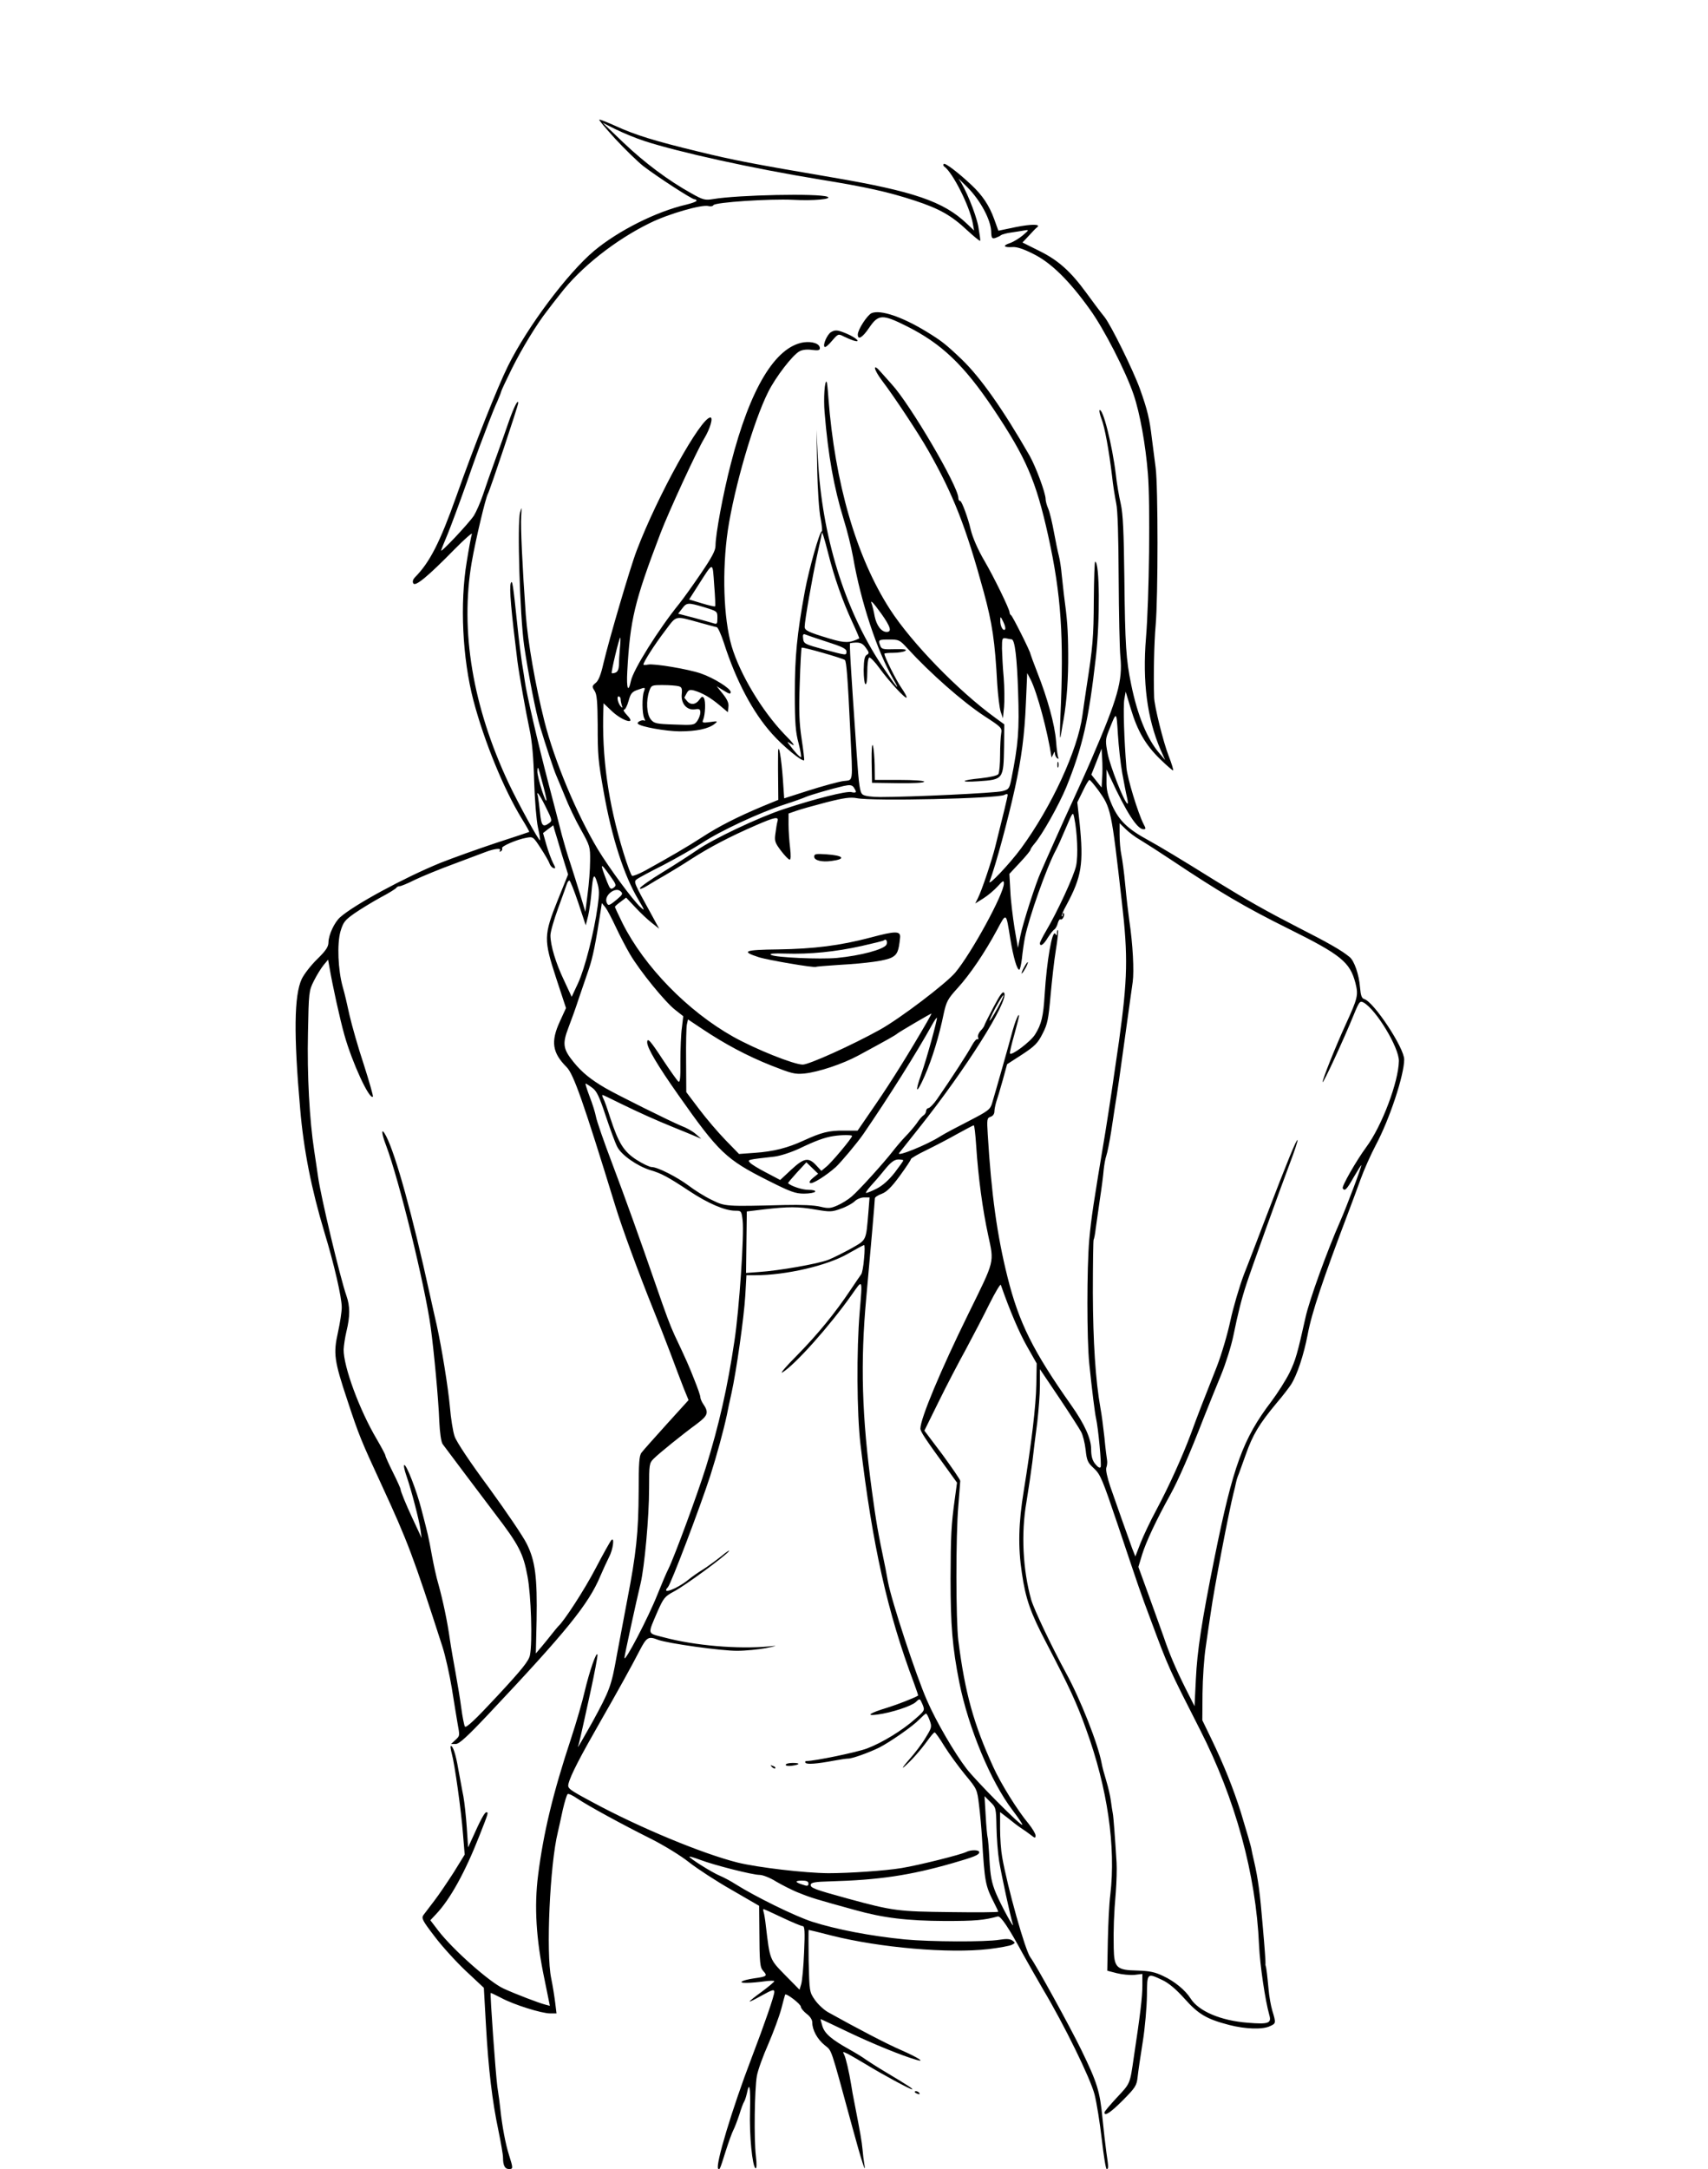 <?xml version="1.0" standalone="no"?>
<!DOCTYPE svg PUBLIC "-//W3C//DTD SVG 20010904//EN"
 "http://www.w3.org/TR/2001/REC-SVG-20010904/DTD/svg10.dtd">
<svg version="1.0" xmlns="http://www.w3.org/2000/svg"
 width="675pt" height="857pt" viewBox="0 0 900 1143"
 preserveAspectRatio="xMidYMid meet">

<g transform="translate(0,1143) scale(0.1,-0.1)"
fill="#000000" stroke="none">
<path d="M3241 10699 c51 -55 118 -120 148 -144 76 -58 256 -175 270 -175 6 0
11 -3 11 -8 0 -4 -24 -13 -53 -20 -160 -37 -360 -138 -487 -244 -140 -118
-351 -399 -454 -607 -55 -111 -175 -412 -272 -686 -87 -245 -141 -350 -219
-428 -10 -11 -13 -22 -8 -31 10 -19 76 35 217 179 54 55 96 91 92 81 -4 -11
-16 -76 -27 -145 -37 -220 -23 -510 35 -732 57 -216 160 -468 255 -623 23 -37
41 -69 39 -70 -2 -1 -82 -28 -178 -59 -96 -32 -227 -79 -290 -104 -191 -78
-455 -221 -529 -287 -30 -27 -60 -92 -61 -131 0 -24 -13 -44 -60 -90 -33 -32
-69 -79 -81 -104 -40 -86 -43 -291 -8 -686 18 -213 59 -421 128 -650 51 -167
91 -342 91 -394 0 -23 -9 -82 -20 -132 -25 -112 -20 -149 50 -359 61 -185 71
-209 181 -447 136 -295 166 -373 319 -848 16 -49 38 -148 50 -220 11 -71 25
-154 30 -184 13 -71 13 -67 -12 -91 l-22 -20 25 0 c18 0 60 38 174 159 407
432 526 577 588 726 14 33 35 78 46 100 21 39 30 108 12 89 -5 -5 -43 -72 -83
-149 -59 -113 -167 -279 -197 -305 -3 -3 -18 -21 -33 -40 -15 -19 -40 -50 -56
-69 l-29 -34 4 174 c4 228 -7 314 -52 404 -19 39 -109 171 -199 295 -100 135
-172 243 -181 271 -9 25 -20 96 -25 156 -9 100 -43 311 -70 433 -6 25 -22 97
-36 160 -91 416 -179 734 -230 833 -27 51 -27 20 0 -50 68 -180 204 -734 235
-958 17 -125 41 -380 45 -493 3 -63 10 -111 18 -122 17 -23 204 -272 277 -368
124 -162 148 -208 170 -328 19 -99 27 -347 13 -416 -6 -30 -40 -73 -171 -214
-117 -126 -166 -172 -172 -162 -4 7 -13 52 -19 98 -6 47 -20 130 -30 185 -10
55 -24 134 -30 175 -13 95 -37 207 -60 290 -11 36 -26 106 -35 155 -17 95 -21
111 -56 245 -25 97 -77 230 -89 230 -5 0 0 -26 11 -57 28 -82 66 -230 74 -283
l6 -45 -16 35 c-9 19 -25 53 -35 75 -30 64 -60 137 -60 147 0 5 -18 45 -40 89
-22 44 -40 84 -40 89 0 5 -21 44 -46 87 -90 152 -175 381 -174 472 1 20 7 63
15 96 19 78 19 132 0 186 -33 93 -136 526 -150 629 -4 25 -12 86 -20 135 -25
163 -38 400 -33 623 4 214 5 221 31 273 15 30 38 67 51 83 l24 29 7 -39 c17
-100 56 -277 79 -358 41 -146 132 -343 150 -325 3 3 -19 79 -48 170 -30 90
-63 207 -75 259 -11 52 -27 120 -36 150 -25 90 -30 226 -12 291 15 50 23 60
74 96 32 22 94 60 138 84 44 23 82 47 83 51 2 4 10 8 17 8 7 0 44 15 81 34 38
18 132 57 209 85 77 29 151 57 165 62 45 17 82 21 74 8 -4 -8 -3 -9 5 -5 6 4
9 11 6 16 -6 10 77 46 127 55 37 7 37 6 77 -55 22 -34 43 -70 46 -80 3 -10 12
-21 20 -24 13 -5 13 0 -1 26 -9 18 -25 60 -35 95 l-18 63 27 21 27 20 6 -23
c4 -13 22 -71 39 -130 l33 -106 -54 -134 c-75 -187 -75 -209 -9 -412 l52 -158
-32 -70 c-49 -106 -41 -165 35 -241 37 -37 88 -182 257 -732 34 -112 125 -359
198 -540 27 -66 69 -174 94 -240 24 -66 56 -148 69 -182 l25 -61 -117 -129
c-64 -71 -123 -137 -131 -148 -12 -15 -15 -54 -15 -204 -1 -216 -13 -329 -60
-571 -18 -96 -43 -228 -55 -292 -29 -164 -37 -184 -129 -353 -46 -82 -80 -141
-76 -130 7 23 10 33 65 285 22 101 39 191 38 200 -5 22 -43 -89 -68 -195 -11
-49 -43 -160 -71 -245 -96 -290 -146 -499 -174 -721 -21 -164 -11 -338 34
-551 l28 -138 -26 7 c-29 7 -155 55 -218 84 -73 33 -267 205 -344 305 l-42 55
30 32 c75 79 154 223 228 412 49 124 49 125 37 125 -9 0 -32 -43 -73 -135
l-23 -50 -7 105 c-4 58 -12 132 -18 165 -7 33 -18 98 -27 144 -13 78 -30 128
-40 119 -2 -2 1 -20 6 -39 15 -53 50 -302 59 -423 l9 -109 -58 -94 c-33 -51
-78 -118 -102 -149 -24 -31 -49 -65 -57 -75 -12 -17 -7 -28 59 -114 39 -52
114 -134 165 -182 l94 -88 11 -195 c13 -236 34 -407 66 -558 13 -63 24 -126
24 -142 0 -41 10 -60 31 -60 23 0 23 3 0 76 -18 56 -36 153 -45 239 -2 22 -9
76 -16 120 -9 68 -39 485 -35 493 1 1 26 -11 57 -27 65 -35 211 -81 257 -81
l33 0 -7 57 c-4 32 -13 90 -21 128 -28 133 -7 600 35 770 5 22 17 75 26 118
10 42 21 80 26 83 5 3 28 -8 51 -24 58 -39 236 -136 386 -211 68 -34 158 -89
202 -124 43 -34 144 -100 225 -146 l145 -84 1 -111 c1 -197 3 -213 22 -234 22
-24 17 -28 -48 -37 -68 -10 -92 -25 -40 -24 22 0 64 4 93 8 28 4 52 4 52 1 0
-4 -29 -28 -65 -55 -36 -26 -65 -49 -65 -52 0 -3 29 12 65 32 56 31 65 33 65
18 0 -19 -50 -165 -120 -348 -102 -266 -192 -566 -176 -583 8 -7 8 -9 40 93
16 50 34 99 40 110 6 11 20 47 31 80 10 33 22 65 26 70 4 6 10 25 14 42 14 68
20 37 17 -89 -4 -132 12 -293 29 -304 6 -3 7 21 2 63 -11 91 -7 354 5 423 5
30 33 107 61 170 27 63 58 147 68 185 10 39 19 72 20 74 6 9 83 -50 83 -64 0
-8 14 -24 30 -37 18 -13 30 -31 30 -45 0 -40 26 -88 65 -120 40 -34 27 5 145
-428 49 -181 77 -266 64 -197 -3 17 -7 51 -9 75 -4 43 -12 88 -40 232 -9 44
-18 94 -20 110 -11 67 -28 141 -37 158 -9 17 -8 17 23 2 18 -10 60 -34 93 -54
85 -52 231 -131 242 -131 10 0 -24 22 -141 92 -44 26 -90 56 -103 65 -13 10
-52 34 -86 53 -95 53 -131 84 -143 124 -6 20 -10 36 -9 36 2 0 68 -31 147 -69
126 -60 282 -124 359 -146 49 -14 6 13 -80 51 -73 31 -239 118 -386 200 -22
12 -54 42 -70 65 -29 42 -29 44 -33 206 -1 89 -1 163 0 163 2 0 57 -13 122
-30 255 -64 616 -95 827 -71 57 7 113 17 123 23 17 9 18 10 2 22 -13 9 -31 10
-69 4 -70 -12 -363 -11 -499 2 -181 18 -358 52 -487 93 -90 29 -300 132 -406
199 -23 15 -59 34 -80 43 -42 17 -167 96 -161 101 2 2 27 -6 57 -17 74 -28
275 -79 312 -79 17 0 56 -15 89 -36 33 -19 87 -47 122 -60 59 -24 88 -33 292
-89 150 -42 274 -57 475 -58 160 0 204 4 278 24 15 4 58 -60 132 -197 24 -43
72 -128 107 -188 111 -186 249 -468 271 -553 11 -43 28 -149 38 -236 10 -86
21 -157 26 -157 10 0 10 9 -2 90 -5 36 -14 115 -20 175 -14 145 -27 188 -112
363 -60 123 -241 452 -268 487 -27 34 -121 369 -149 529 -6 33 -11 100 -11
149 l0 88 43 -33 c23 -19 53 -42 67 -51 14 -9 37 -25 51 -36 23 -18 26 -19 26
-3 0 9 -17 37 -37 62 -58 69 -148 214 -186 299 -103 225 -149 390 -184 666
-13 102 -14 553 0 710 5 66 10 125 10 131 0 7 -43 69 -94 139 l-95 126 75 152
c41 84 106 208 144 277 37 69 93 176 124 239 31 62 58 107 60 100 47 -135 97
-252 138 -324 l51 -90 -2 -110 c-2 -115 -25 -307 -66 -560 -28 -171 -31 -297
-10 -435 20 -137 45 -208 130 -370 120 -230 160 -316 209 -454 112 -308 157
-617 127 -871 -6 -44 -11 -152 -13 -240 l-3 -160 50 -13 c28 -7 69 -11 93 -9
l42 5 0 -62 c0 -59 -11 -151 -45 -376 -21 -145 -18 -137 -90 -214 -36 -39 -65
-73 -65 -78 0 -22 32 -1 97 64 66 67 73 77 78 123 3 28 15 111 27 185 12 74
21 183 22 242 1 123 0 122 81 84 34 -16 72 -48 117 -98 74 -83 117 -108 236
-139 86 -22 176 -25 215 -6 31 14 32 16 12 81 -8 27 -17 78 -20 115 -6 65 -11
111 -15 121 -1 3 -2 9 -1 13 1 5 -5 91 -14 191 -15 182 -25 256 -47 351 -7 28
-12 55 -13 60 -1 11 -27 100 -56 195 -40 126 -88 247 -157 390 l-46 95 1 141
c1 78 8 188 17 245 8 57 20 140 27 184 16 119 97 539 119 625 5 19 11 44 13
55 2 11 7 27 10 35 4 8 22 60 42 115 37 105 70 160 163 272 32 37 65 81 75 96
32 49 68 158 88 263 22 118 80 290 216 649 17 44 45 121 63 170 18 50 54 131
81 182 72 135 149 368 149 450 0 61 -159 302 -210 318 -14 4 -19 18 -23 63 -5
66 -30 139 -55 159 -44 36 -111 74 -272 156 -167 86 -263 140 -432 244 -194
121 -298 183 -358 216 -107 58 -153 103 -189 182 -24 55 -31 83 -30 130 l0 60
21 -45 c84 -182 141 -270 174 -270 13 0 13 4 0 28 -29 57 -85 239 -90 297 -12
141 -18 324 -11 361 l7 39 27 -90 c35 -117 78 -191 154 -265 34 -33 65 -60 69
-60 3 0 -7 35 -24 78 -28 72 -75 262 -76 307 -4 115 0 291 8 380 13 150 13
731 0 830 -6 44 -15 114 -20 155 -12 102 -23 149 -63 261 -36 99 -152 335
-187 379 -23 28 -65 85 -95 126 -83 114 -149 173 -249 222 l-88 44 34 36 c18
20 37 40 43 44 23 17 -29 18 -113 1 l-91 -19 -22 61 c-26 72 -62 126 -121 181
-70 66 -138 117 -145 110 -4 -4 -3 -10 3 -14 44 -31 133 -207 150 -298 l7 -39
-39 37 c-122 116 -280 170 -709 243 -422 72 -516 90 -705 136 -231 56 -332 87
-439 136 -40 18 -78 33 -83 33 -6 0 32 -45 83 -101z m154 -12 c181 -59 572
-145 920 -202 252 -41 364 -66 505 -112 131 -43 194 -79 276 -156 36 -33 66
-58 69 -56 2 2 -3 37 -10 77 -14 70 -70 205 -102 247 -9 11 11 -8 45 -42 69
-70 122 -170 125 -231 1 -37 4 -41 22 -36 11 4 25 10 30 15 6 4 31 11 55 14
25 4 56 8 70 11 23 4 23 2 -10 -26 -19 -16 -50 -35 -68 -41 -40 -13 -34 -24
13 -21 23 2 59 -10 112 -37 92 -46 187 -139 296 -291 74 -102 190 -328 231
-450 33 -97 63 -264 75 -415 13 -152 7 -662 -10 -866 -19 -232 6 -424 76 -588
l25 -56 -29 34 c-65 74 -117 202 -150 364 -27 132 -32 203 -36 562 -3 244 -7
337 -19 390 -9 39 -21 108 -26 155 -19 157 -69 354 -86 338 -2 -3 2 -23 10
-44 18 -45 40 -169 56 -301 5 -50 16 -115 22 -145 8 -34 12 -173 13 -393 1
-187 5 -374 9 -415 13 -126 -14 -220 -152 -540 -27 -63 -69 -155 -92 -205 -23
-49 -69 -151 -102 -225 -33 -74 -66 -148 -73 -165 -25 -53 -95 -270 -108 -336
l-13 -64 -18 105 c-9 58 -20 146 -22 195 l-5 90 55 59 c31 33 56 63 56 68 0 4
10 19 22 33 41 48 128 203 167 297 87 216 118 353 156 686 22 195 20 502 -4
502 -3 0 -6 -91 -7 -203 -1 -195 -5 -244 -39 -462 -8 -55 -18 -120 -21 -145
-25 -183 -162 -480 -323 -700 -61 -83 -178 -206 -166 -175 33 89 95 318 134
495 34 157 50 276 57 444 l7 159 18 -34 c35 -70 89 -271 110 -409 0 -3 4 4 9
15 7 16 9 17 9 3 1 -9 6 -20 13 -24 6 -4 8 -3 5 3 -3 5 -9 45 -12 88 -7 88
-45 225 -99 362 -20 51 -36 95 -36 97 0 12 -95 201 -102 204 -4 2 -8 9 -8 15
0 17 -83 187 -131 269 -36 61 -64 126 -74 168 -13 58 -47 150 -55 150 -6 0
-10 7 -10 16 0 61 -253 492 -351 599 -15 17 -41 46 -58 65 -44 51 -39 15 7
-46 62 -81 195 -282 244 -369 132 -232 199 -404 292 -745 45 -166 59 -258 71
-485 4 -60 12 -126 18 -145 l12 -35 6 60 c3 33 2 103 -2 155 -5 52 -8 121 -9
152 0 55 1 58 23 54 12 -3 25 -5 28 -5 17 -2 28 -96 34 -277 7 -202 1 -276
-36 -461 -10 -49 -13 -53 -47 -62 -35 -10 -483 -31 -643 -31 -46 0 -82 5 -93
13 -15 11 -20 43 -32 217 -33 480 -39 580 -34 581 47 7 63 3 82 -24 19 -26 19
-30 5 -38 -11 -7 -15 -26 -16 -79 0 -38 4 -72 9 -75 6 -4 10 21 10 64 0 38 4
72 10 76 5 3 30 -22 55 -57 51 -70 135 -161 142 -154 3 3 -9 25 -27 51 -28 40
-90 165 -90 180 0 3 21 5 48 5 26 0 54 5 62 10 11 8 -5 10 -54 9 -60 -2 -71 0
-77 17 -13 32 -11 34 46 34 52 0 56 -2 97 -47 120 -131 290 -281 406 -357 88
-57 93 -62 88 -90 -3 -16 -6 -67 -6 -115 0 -47 -4 -92 -9 -100 -5 -8 -40 -16
-91 -22 -107 -10 -119 -23 -15 -16 133 9 133 10 136 183 l1 117 -48 35 c-194
141 -441 395 -555 572 -177 275 -290 665 -324 1114 -3 44 -7 81 -9 84 -11 10
-17 -89 -11 -161 19 -230 49 -395 100 -562 19 -60 41 -150 50 -200 40 -234
127 -496 211 -642 45 -78 17 -44 -62 74 -194 293 -313 679 -334 1083 l-8 155
4 -200 c2 -115 10 -229 18 -267 7 -38 10 -68 6 -68 -11 0 -67 -197 -89 -315
-42 -229 -53 -347 -53 -540 0 -154 4 -204 20 -262 10 -40 16 -73 12 -73 -7 0
-35 31 -60 65 -15 19 -15 19 15 1 18 -11 2 11 -42 55 -118 123 -234 316 -278
464 -43 147 -51 399 -20 611 34 225 135 574 213 729 39 78 128 194 165 214 15
8 40 11 66 7 32 -4 41 -2 41 9 0 24 -39 37 -85 31 -150 -23 -283 -244 -384
-639 -41 -157 -81 -374 -81 -433 0 -25 -19 -61 -77 -146 -42 -62 -93 -133
-113 -158 -109 -134 -245 -351 -256 -409 -14 -66 -24 -39 -19 51 15 272 37
366 175 728 43 113 194 440 231 500 30 50 48 110 32 110 -50 0 -278 -411 -388
-700 -34 -88 -146 -470 -176 -597 -13 -58 -26 -91 -41 -102 -19 -16 -20 -19
-5 -42 12 -19 15 -57 16 -177 0 -165 2 -188 32 -357 42 -238 107 -440 182
-565 35 -59 36 -63 11 -40 -40 37 -164 205 -224 304 -111 185 -229 466 -282
676 -48 191 -87 417 -98 560 -18 254 -28 465 -24 520 3 50 3 52 -6 20 -16 -57
-1 -542 21 -700 22 -150 62 -358 86 -435 25 -83 73 -229 83 -250 5 -11 25 -60
45 -108 19 -49 57 -129 85 -178 48 -86 50 -91 49 -166 0 -43 -6 -121 -13 -173
l-12 -95 -27 90 c-15 50 -39 124 -52 165 -14 41 -34 109 -45 150 -10 41 -42
163 -70 270 -55 209 -118 483 -125 540 -3 19 -9 62 -15 95 -5 33 -17 125 -25
205 -22 210 -26 238 -34 217 -9 -24 2 -147 35 -412 9 -69 44 -266 64 -360 13
-61 21 -148 24 -270 3 -99 12 -209 20 -245 8 -36 13 -66 11 -68 -5 -6 -115
194 -165 300 -190 404 -257 805 -195 1165 20 116 73 339 85 360 11 19 160 465
160 479 0 24 -23 -22 -49 -96 -16 -47 -48 -137 -71 -200 -23 -63 -53 -148 -66
-188 -13 -39 -35 -89 -48 -110 -30 -44 -180 -203 -172 -182 2 8 18 47 34 85
16 39 61 160 100 270 38 110 75 211 81 225 5 14 22 57 36 95 15 39 35 89 46
112 10 24 19 46 19 49 0 4 25 57 55 118 54 109 134 240 187 307 14 19 45 59
69 89 107 140 290 285 472 374 98 49 277 100 310 90 11 -3 23 -1 26 5 10 15
294 34 421 28 105 -6 209 4 180 16 -45 19 -471 10 -602 -12 -43 -7 -53 -5
-115 30 -121 67 -248 162 -359 268 l-109 104 70 -35 c39 -19 106 -47 150 -61z
m969 -2173 c32 -127 76 -252 127 -362 22 -47 38 -86 37 -86 -51 -25 -77 -25
-154 -2 -117 35 -134 44 -134 63 0 32 40 259 65 374 14 62 25 114 25 117 0 20
12 -17 34 -104z m-596 -279 c-2 -3 -34 5 -71 16 l-66 20 46 72 c84 131 77 130
86 5 5 -60 7 -111 5 -113z m876 -39 c49 -69 57 -96 28 -96 -28 0 -53 34 -63
82 -4 24 -11 51 -14 61 -13 32 3 17 49 -47z m-933 34 c68 -21 69 -21 69 -56 0
-32 -2 -35 -22 -28 -13 4 -59 17 -104 29 l-81 21 21 27 c24 32 30 33 117 7z
m-21 -82 c41 -11 80 -22 87 -23 6 -2 23 -39 37 -82 64 -200 153 -368 255 -481
58 -65 159 -148 168 -138 2 2 -4 52 -13 112 -13 86 -15 148 -10 293 3 101 8
186 10 188 5 5 218 -56 228 -65 8 -8 15 -91 28 -367 14 -293 18 -263 -37 -271
-27 -4 -107 -26 -180 -49 l-131 -42 -7 103 c-8 109 -22 191 -25 144 0 -14 -1
-77 0 -140 l1 -115 -83 -34 c-133 -56 -230 -105 -319 -163 -79 -51 -168 -103
-302 -177 -32 -17 -62 -29 -67 -26 -5 3 -25 56 -44 118 -82 265 -116 510 -107
762 l1 29 38 -36 c57 -57 139 -82 87 -28 -16 17 -24 30 -17 30 6 0 17 21 24
47 11 40 18 48 51 59 37 13 38 13 30 -9 -11 -29 -10 -117 1 -141 6 -12 6 -17
0 -13 -11 6 -41 -9 -33 -17 15 -16 145 -39 219 -40 89 0 152 13 185 39 19 15
17 16 -24 10 -39 -5 -43 -4 -36 12 11 28 14 98 4 114 -7 11 -11 10 -24 -8 -19
-27 -47 -30 -66 -6 -8 9 -14 17 -13 17 0 1 6 11 12 23 10 18 17 20 40 14 44
-13 85 -37 133 -77 l44 -37 3 28 c3 19 -6 39 -29 68 l-33 41 37 -23 c29 -18
37 -20 37 -8 0 19 -88 74 -157 98 -66 23 -246 53 -278 47 -14 -3 -25 -3 -25 0
0 13 58 104 112 175 66 87 49 83 188 45z m1606 -35 c-10 -11 -26 18 -25 47 0
24 1 23 16 -7 9 -18 13 -36 9 -40z m-939 -65 c79 -25 103 -37 103 -50 0 -23 4
-23 -120 10 -99 27 -105 30 -108 56 -3 20 0 27 10 23 7 -3 59 -21 115 -39z
m-1091 -35 c-3 -32 -5 -72 -5 -89 -1 -20 -7 -34 -17 -38 -9 -4 -19 -5 -21 -3
-4 5 39 187 45 187 2 0 1 -26 -2 -57z m309 -199 c17 -4 20 -12 17 -42 -5 -49
27 -86 69 -80 24 4 29 1 29 -17 0 -11 -7 -31 -16 -44 -16 -22 -21 -23 -121
-19 -96 3 -107 6 -124 27 -22 27 -26 99 -8 150 11 30 12 31 72 31 34 0 71 -3
82 -6z m-305 -68 c0 -8 3 -23 6 -33 5 -12 4 -15 -3 -8 -16 15 -26 55 -14 55 6
0 11 -6 11 -14z m2644 -391 c9 -49 20 -107 25 -127 5 -21 6 -36 2 -33 -18 10
-92 200 -104 264 -12 62 -12 74 3 113 45 114 43 114 51 -12 4 -63 14 -155 23
-205z m-106 -25 l-3 -50 -27 34 -27 34 27 68 27 69 3 -52 c2 -29 2 -76 0 -103z
m-2929 -115 c-1 -31 -48 117 -48 150 1 33 5 25 24 -50 14 -49 24 -94 24 -100z
m2907 53 c69 -96 70 -100 126 -593 33 -285 30 -404 -15 -730 -21 -148 -53
-364 -72 -480 -64 -383 -74 -449 -85 -568 -13 -150 -13 -523 0 -652 14 -137
30 -266 36 -290 11 -47 30 -246 24 -256 -5 -7 -15 0 -29 17 -15 19 -21 41 -21
77 0 56 -35 133 -105 232 -201 285 -276 435 -336 676 -55 220 -85 437 -104
751 -5 80 -4 87 15 93 12 4 20 15 20 27 0 12 5 35 10 52 6 17 21 68 34 114
l23 84 79 51 c67 44 83 60 108 110 26 50 31 76 42 200 7 78 19 187 28 241 9
54 14 101 11 104 -3 3 -5 -3 -5 -14 0 -14 -2 -16 -9 -5 -16 25 -45 -142 -56
-319 -7 -117 -17 -158 -51 -212 -24 -38 -127 -115 -132 -99 -2 5 9 50 23 99
14 50 25 95 25 99 -1 18 -20 -28 -34 -78 -15 -58 -89 -319 -108 -382 -10 -34
-20 -41 -122 -94 -61 -31 -129 -67 -151 -81 -70 -45 -234 -111 -217 -88 5 6
53 67 108 136 245 308 469 664 446 707 -7 12 -20 -5 -56 -73 -26 -49 -48 -93
-49 -98 -1 -5 -10 -18 -20 -28 -10 -11 -16 -26 -13 -34 3 -8 2 -13 -3 -10 -5
3 -18 -12 -30 -34 -20 -38 -108 -174 -183 -282 -18 -26 -39 -47 -45 -47 -7 -1
-13 -8 -13 -16 0 -7 -6 -18 -13 -22 -7 -4 -24 -23 -36 -42 -13 -18 -40 -50
-60 -70 -20 -21 -49 -55 -66 -77 -48 -62 -181 -209 -217 -239 -18 -16 -52 -37
-75 -47 -36 -16 -48 -17 -90 -7 -30 8 -102 11 -188 9 -314 -8 -314 -8 -385 27
-36 17 -90 51 -120 74 -63 47 -165 99 -196 99 -11 0 -47 17 -80 38 -68 44 -95
88 -139 222 -15 47 -31 93 -37 103 -5 9 -6 17 -3 17 2 0 44 -20 92 -44 94 -46
191 -90 288 -129 33 -13 78 -32 100 -41 l40 -17 -30 26 c-16 14 -50 33 -75 42
-54 22 -338 163 -400 199 -77 45 -123 82 -167 136 -57 70 -61 97 -28 183 15
39 40 108 55 155 16 47 40 117 53 155 20 60 35 130 63 313 l5 33 19 -23 c10
-13 34 -59 54 -102 20 -43 54 -108 75 -144 53 -90 186 -253 239 -294 l42 -33
-7 -60 c-5 -33 -8 -113 -8 -177 1 -90 -2 -115 -11 -107 -7 6 -43 57 -81 114
-66 101 -83 120 -83 92 0 -29 54 -121 164 -277 213 -303 252 -340 473 -451
117 -59 144 -69 189 -69 29 0 56 5 59 10 4 6 -10 10 -35 10 -32 0 -88 18 -108
35 -1 1 20 26 47 56 l50 54 31 -30 31 -30 -26 -21 c-17 -14 -23 -24 -16 -28
11 -7 82 37 135 84 26 24 113 127 146 175 135 197 280 428 360 572 13 24 25
41 27 40 4 -5 -53 -214 -82 -296 -37 -104 -26 -110 18 -10 39 89 76 210 100
328 14 63 21 77 72 133 66 72 145 189 209 308 50 93 47 95 70 -48 16 -97 35
-162 47 -162 4 0 10 26 14 58 3 31 10 82 16 112 21 105 115 371 163 460 8 14
31 65 52 115 38 89 38 89 45 55 16 -77 21 -198 10 -251 -11 -54 -100 -246
-160 -347 -17 -29 -31 -57 -31 -62 0 -21 20 -8 41 28 13 20 28 40 35 44 6 4
15 19 18 33 4 14 10 23 15 20 10 -5 25 25 16 33 -3 3 -5 -1 -5 -8 0 -7 -2 -11
-5 -8 -3 2 8 29 25 59 80 149 91 217 69 433 l-12 108 29 59 c15 32 31 59 35
59 4 0 24 -24 45 -52z m-1276 -10 c0 -5 -11 -6 -24 -2 -26 6 -188 -34 -357
-90 -131 -43 -374 -158 -458 -217 -35 -24 -115 -76 -179 -115 -64 -39 -118
-77 -120 -84 -3 -8 13 -3 39 13 24 15 66 40 93 55 26 15 89 53 138 85 98 63
203 118 341 178 101 44 121 47 114 22 -3 -10 -8 -39 -11 -64 -6 -41 -3 -49 29
-92 20 -26 40 -47 46 -47 6 0 7 22 2 63 -4 34 -8 89 -8 121 l0 59 40 14 c22 8
94 28 159 45 94 24 128 28 160 22 83 -17 742 -2 778 17 11 6 18 6 18 0 0 -8
-23 -104 -66 -275 -18 -72 -71 -230 -91 -269 l-14 -28 43 27 c24 15 58 44 75
63 29 32 33 33 33 15 0 -54 -169 -364 -256 -469 -49 -58 -292 -243 -399 -302
-144 -80 -372 -183 -405 -183 -47 0 -249 81 -367 147 -240 135 -468 369 -583
598 -22 45 -40 83 -40 86 0 3 13 15 30 27 l29 22 48 -51 c26 -28 65 -65 87
-82 l39 -31 -38 70 c-98 178 -98 177 -78 192 10 7 71 40 137 73 65 34 157 86
205 117 99 65 306 161 436 203 50 16 99 34 110 39 22 10 135 43 200 58 32 7
43 6 53 -6 6 -9 12 -20 12 -24z m-1635 -80 c34 -68 35 -73 19 -85 -34 -25 -42
-15 -49 55 -4 37 -9 75 -11 85 -11 37 7 14 41 -55z m3135 -175 c25 -15 97 -61
160 -103 253 -169 390 -250 620 -364 278 -138 324 -176 353 -286 16 -64 13
-78 -52 -220 -53 -116 -121 -286 -121 -302 1 -14 112 226 164 354 29 71 33 75
52 65 66 -37 187 -237 186 -308 -2 -110 -89 -342 -172 -454 -53 -72 -130 -207
-124 -217 10 -17 21 -7 57 57 21 36 39 65 41 65 5 0 -75 -213 -111 -295 -69
-156 -164 -419 -183 -507 -43 -192 -52 -225 -85 -293 -19 -38 -62 -106 -95
-150 -150 -197 -202 -340 -299 -820 -69 -342 -92 -495 -99 -643 l-7 -143 -47
93 c-52 104 -86 184 -116 273 -12 33 -46 129 -77 214 l-56 154 20 66 c20 65
74 181 149 316 41 74 103 216 176 405 25 63 66 165 91 225 25 61 54 154 65
208 24 117 42 190 69 272 25 77 176 497 230 639 23 60 40 113 39 118 -4 10
-55 -115 -163 -397 -40 -104 -93 -244 -119 -309 -25 -66 -57 -176 -72 -245
-15 -71 -46 -176 -71 -241 -69 -174 -101 -256 -137 -355 -45 -120 -115 -276
-183 -403 -31 -57 -68 -136 -83 -174 l-27 -70 -17 43 c-24 66 -83 233 -115
325 -16 48 -25 88 -21 100 4 10 6 28 4 39 -2 11 -9 65 -14 120 -6 55 -15 125
-21 155 -26 146 -39 350 -40 607 0 150 2 276 4 280 3 5 8 31 11 58 4 28 14 97
22 155 9 58 18 128 20 155 3 28 9 61 14 75 5 14 17 72 26 130 9 58 17 114 19
125 13 77 29 189 55 380 17 121 34 247 39 280 8 59 1 198 -18 325 -5 36 -15
119 -21 185 -6 66 -16 139 -21 162 -5 23 -9 70 -9 104 l0 61 32 -31 c18 -18
53 -44 78 -58z m-2795 -189 c32 -45 34 -50 18 -62 -15 -11 -19 -7 -34 30 -40
103 -38 108 16 32z m-66 -159 c-19 -139 -68 -329 -103 -405 l-34 -73 -40 86
c-44 92 -72 185 -72 238 0 19 19 84 41 144 22 61 43 118 46 128 3 9 9 17 13
17 4 0 25 -53 47 -118 l39 -118 13 51 c6 27 14 82 17 120 8 97 14 108 30 55
12 -37 12 -60 3 -125z m101 35 c-41 -34 -46 -35 -54 -15 -14 37 47 84 74 58
13 -12 11 -17 -20 -43z m2006 -574 c-49 -88 -57 -85 -10 4 21 38 39 68 42 65
2 -2 -12 -33 -32 -69z m-372 -73 c-93 -161 -189 -315 -271 -434 l-94 -137 -72
0 c-79 1 -118 -9 -214 -53 -83 -38 -156 -57 -256 -64 l-83 -6 -71 73 c-39 40
-102 114 -139 163 l-68 90 -1 165 c-1 91 1 177 4 191 l6 27 75 -50 c120 -80
236 -142 364 -193 107 -42 124 -47 175 -42 75 8 201 50 286 96 155 84 191 104
204 115 13 10 173 104 179 105 2 1 -9 -20 -24 -46z m-1764 -345 c24 -17 37
-45 71 -147 23 -69 50 -143 61 -164 21 -43 106 -102 174 -123 59 -17 95 -37
204 -109 101 -67 190 -105 244 -105 32 0 33 -1 39 -51 9 -71 -18 -471 -43
-634 -36 -244 -82 -447 -151 -668 -44 -141 -167 -474 -197 -534 -11 -21 -36
-81 -57 -133 -48 -122 -175 -365 -175 -336 0 11 64 305 85 391 21 89 45 351
45 502 0 126 1 133 24 156 29 29 149 126 228 184 60 45 64 60 31 108 -7 11
-13 26 -13 33 0 8 -14 48 -31 90 -28 72 -44 108 -105 237 -24 52 -44 106 -99
265 -84 243 -159 452 -230 640 -43 113 -81 223 -85 245 -4 22 -19 70 -34 108
-14 37 -23 67 -21 67 3 0 19 -10 35 -22z m2024 -305 c11 -169 34 -337 63 -471
32 -149 37 -128 -104 -415 -147 -299 -253 -553 -253 -605 0 -16 26 -55 144
-217 l49 -68 -11 -81 c-20 -144 -22 -197 -23 -426 0 -246 10 -363 46 -545 48
-241 167 -525 280 -673 31 -41 55 -76 52 -78 -7 -8 -246 233 -294 296 -63 82
-161 250 -208 359 -58 131 -188 527 -206 626 -4 22 -10 54 -13 70 -43 207 -48
238 -71 405 -54 395 -62 680 -30 1025 21 230 45 507 45 520 0 6 16 17 36 24
26 10 51 34 95 94 32 44 59 84 59 89 0 4 37 26 83 48 45 22 118 60 162 85 44
24 83 45 86 45 4 0 9 -48 13 -107z m-654 51 c0 -11 -111 -144 -138 -164 l-24
-20 -28 30 c-40 43 -64 38 -131 -24 l-58 -54 -74 39 c-41 21 -80 45 -86 53
-13 15 -13 15 129 31 32 4 88 22 135 44 81 39 130 57 175 64 42 7 100 7 100 1z
m270 -129 c0 -3 -21 -32 -46 -65 -32 -40 -63 -68 -97 -85 -28 -14 -52 -23 -54
-21 -2 2 9 18 24 35 16 17 49 55 73 85 34 42 52 55 73 56 15 0 27 -2 27 -5z
m-184 -272 c-13 -154 -9 -145 -89 -191 -40 -22 -95 -50 -123 -61 -55 -21 -258
-57 -366 -64 l-67 -5 2 162 2 162 90 11 c131 15 180 15 272 -1 77 -13 86 -13
135 5 29 10 61 28 72 39 11 11 33 20 49 20 l29 0 -6 -77z m-23 -245 c-3 -40
-10 -77 -15 -83 -4 -5 -29 -42 -56 -82 -80 -120 -172 -233 -282 -345 -58 -58
-93 -99 -77 -90 66 40 247 242 365 409 59 84 57 89 42 -91 -17 -201 -15 -534
4 -696 63 -532 142 -887 282 -1259 13 -35 23 -65 22 -66 -19 -12 -108 -47
-163 -64 -93 -28 -117 -45 -51 -36 74 10 178 44 202 66 21 20 21 20 35 -12 13
-32 12 -33 -37 -76 -68 -61 -176 -127 -256 -157 -53 -20 -275 -66 -319 -66 -6
0 -8 -4 -5 -9 7 -10 60 -6 150 11 32 6 66 11 75 11 20 -1 109 31 164 58 60 31
178 113 212 149 16 16 31 30 35 30 3 0 12 -16 19 -36 12 -33 11 -38 -21 -90
-18 -31 -58 -84 -88 -117 -30 -34 -41 -51 -25 -37 40 35 84 85 122 137 17 24
34 44 38 44 4 0 27 -32 51 -72 25 -40 74 -107 109 -150 64 -77 64 -78 74 -161
6 -46 13 -126 16 -178 14 -230 17 -246 64 -338 12 -23 21 -43 21 -46 0 -3
-114 -4 -252 -2 -275 3 -302 6 -540 71 -179 49 -199 57 -196 74 2 11 24 15
103 17 254 7 419 31 645 96 114 33 140 43 140 58 0 13 -45 13 -68 1 -27 -14
-250 -70 -342 -85 -84 -14 -274 -27 -385 -27 -125 1 -371 30 -478 56 -187 47
-517 184 -765 318 -125 67 -133 73 -127 97 11 45 62 143 172 335 73 127 166
294 203 367 37 71 46 77 97 57 50 -19 336 -59 418 -58 44 0 112 7 150 14 64
13 65 14 16 9 -162 -15 -390 4 -554 48 -88 23 -86 11 -33 135 32 72 38 80 86
106 59 31 266 183 290 212 8 10 -10 -1 -40 -26 -30 -24 -73 -55 -95 -69 -22
-13 -58 -38 -80 -56 -60 -48 -144 -79 -106 -38 16 16 171 425 224 589 34 107
69 235 87 319 4 22 15 73 24 113 26 117 66 399 73 516 l6 107 46 0 c163 0 382
51 490 114 42 24 79 44 84 45 4 1 4 -31 0 -71z m1144 -913 c9 -16 20 -59 24
-95 6 -57 11 -68 44 -98 34 -32 44 -56 125 -296 114 -340 121 -361 174 -502
94 -253 96 -257 260 -579 186 -365 295 -762 311 -1136 5 -105 32 -289 54 -367
13 -44 -4 -50 -114 -41 -142 11 -259 61 -301 128 -27 43 -85 91 -144 118 -43
21 -72 27 -137 29 -109 2 -122 15 -124 118 -2 95 1 182 11 296 4 52 6 122 4
155 -8 128 -16 241 -20 260 -2 11 -7 40 -10 65 -3 25 -14 72 -24 105 -10 33
-22 76 -25 95 -19 101 -112 337 -188 475 -75 138 -167 331 -183 385 -44 157
-54 350 -25 515 10 61 24 155 31 210 6 55 18 150 26 210 7 61 14 148 14 195
l0 85 101 -150 c55 -82 107 -163 116 -180z m-446 -2082 c1 -56 7 -137 14 -180
12 -73 60 -295 72 -332 12 -37 -62 99 -89 163 -23 56 -29 90 -34 175 -3 58 -7
112 -10 120 -2 7 -7 59 -10 115 l-6 101 30 -30 c30 -29 31 -32 33 -132z m-991
-299 c0 -11 -6 -14 -22 -8 -48 14 -54 23 -15 24 27 0 37 -4 37 -16z m-138
-179 c53 -25 101 -45 108 -45 10 0 12 -29 7 -137 -3 -76 -10 -151 -15 -168
l-9 -30 -76 77 c-82 84 -80 78 -102 263 -3 28 -8 58 -11 68 -3 9 -3 17 -1 17
2 0 47 -20 99 -45z"/>
<path d="M4593 9780 c-23 -10 -73 -87 -73 -113 0 -31 25 -16 60 36 49 72 70
72 198 8 184 -92 302 -205 457 -436 173 -259 224 -377 289 -670 68 -309 83
-530 64 -950 -4 -105 -3 -134 3 -95 5 30 11 66 14 80 17 100 25 216 24 345 -1
133 -5 179 -23 315 -2 19 -7 64 -11 100 -3 36 -10 81 -15 100 -5 19 -17 76
-26 125 -9 50 -22 105 -30 124 -8 18 -14 41 -14 51 0 32 -51 169 -84 228 -140
244 -259 413 -359 509 -84 80 -106 97 -186 146 -128 78 -241 116 -288 97z"/>
<path d="M4379 9680 c-20 -12 -45 -68 -34 -78 4 -4 21 10 39 32 32 37 33 38
62 23 16 -8 40 -18 53 -22 41 -12 13 15 -36 36 -50 21 -61 22 -84 9z"/>
<path d="M4593 7415 l2 -110 138 -2 c79 -1 137 2 137 8 0 5 -56 9 -130 9
l-130 0 -1 78 c-1 42 -5 88 -9 102 -5 16 -8 -16 -7 -85z"/>
<path d="M5572 7400 c0 -14 2 -19 5 -12 2 6 2 18 0 25 -3 6 -5 1 -5 -13z"/>
<path d="M5395 6330 c-9 -16 -13 -30 -11 -30 3 0 12 14 21 30 9 17 13 30 11
30 -3 0 -12 -13 -21 -30z"/>
<path d="M4290 6916 c0 -20 40 -30 91 -23 79 10 65 29 -26 35 -55 4 -65 2 -65
-12z"/>
<path d="M4585 6489 c-160 -42 -295 -59 -485 -62 -179 -2 -198 -10 -102 -41
46 -15 292 -57 302 -51 3 2 55 6 115 10 154 9 251 22 285 40 28 15 36 33 43
105 3 35 -24 35 -158 -1z m86 -37 c-13 -25 -136 -58 -261 -70 -89 -8 -322 2
-347 16 -12 7 12 9 77 7 126 -4 261 9 400 40 62 14 116 27 118 30 11 11 21 -8
13 -23z"/>
<path d="M4140 2130 c0 -5 14 -7 31 -5 45 6 49 15 6 15 -20 0 -37 -4 -37 -10z"/>
<path d="M4067 2119 c7 -7 15 -10 18 -7 3 3 -2 9 -12 12 -14 6 -15 5 -6 -5z"/>
<path d="M4820 406 c0 -2 7 -7 16 -10 8 -3 12 -2 9 4 -6 10 -25 14 -25 6z"/>
</g>
</svg>
